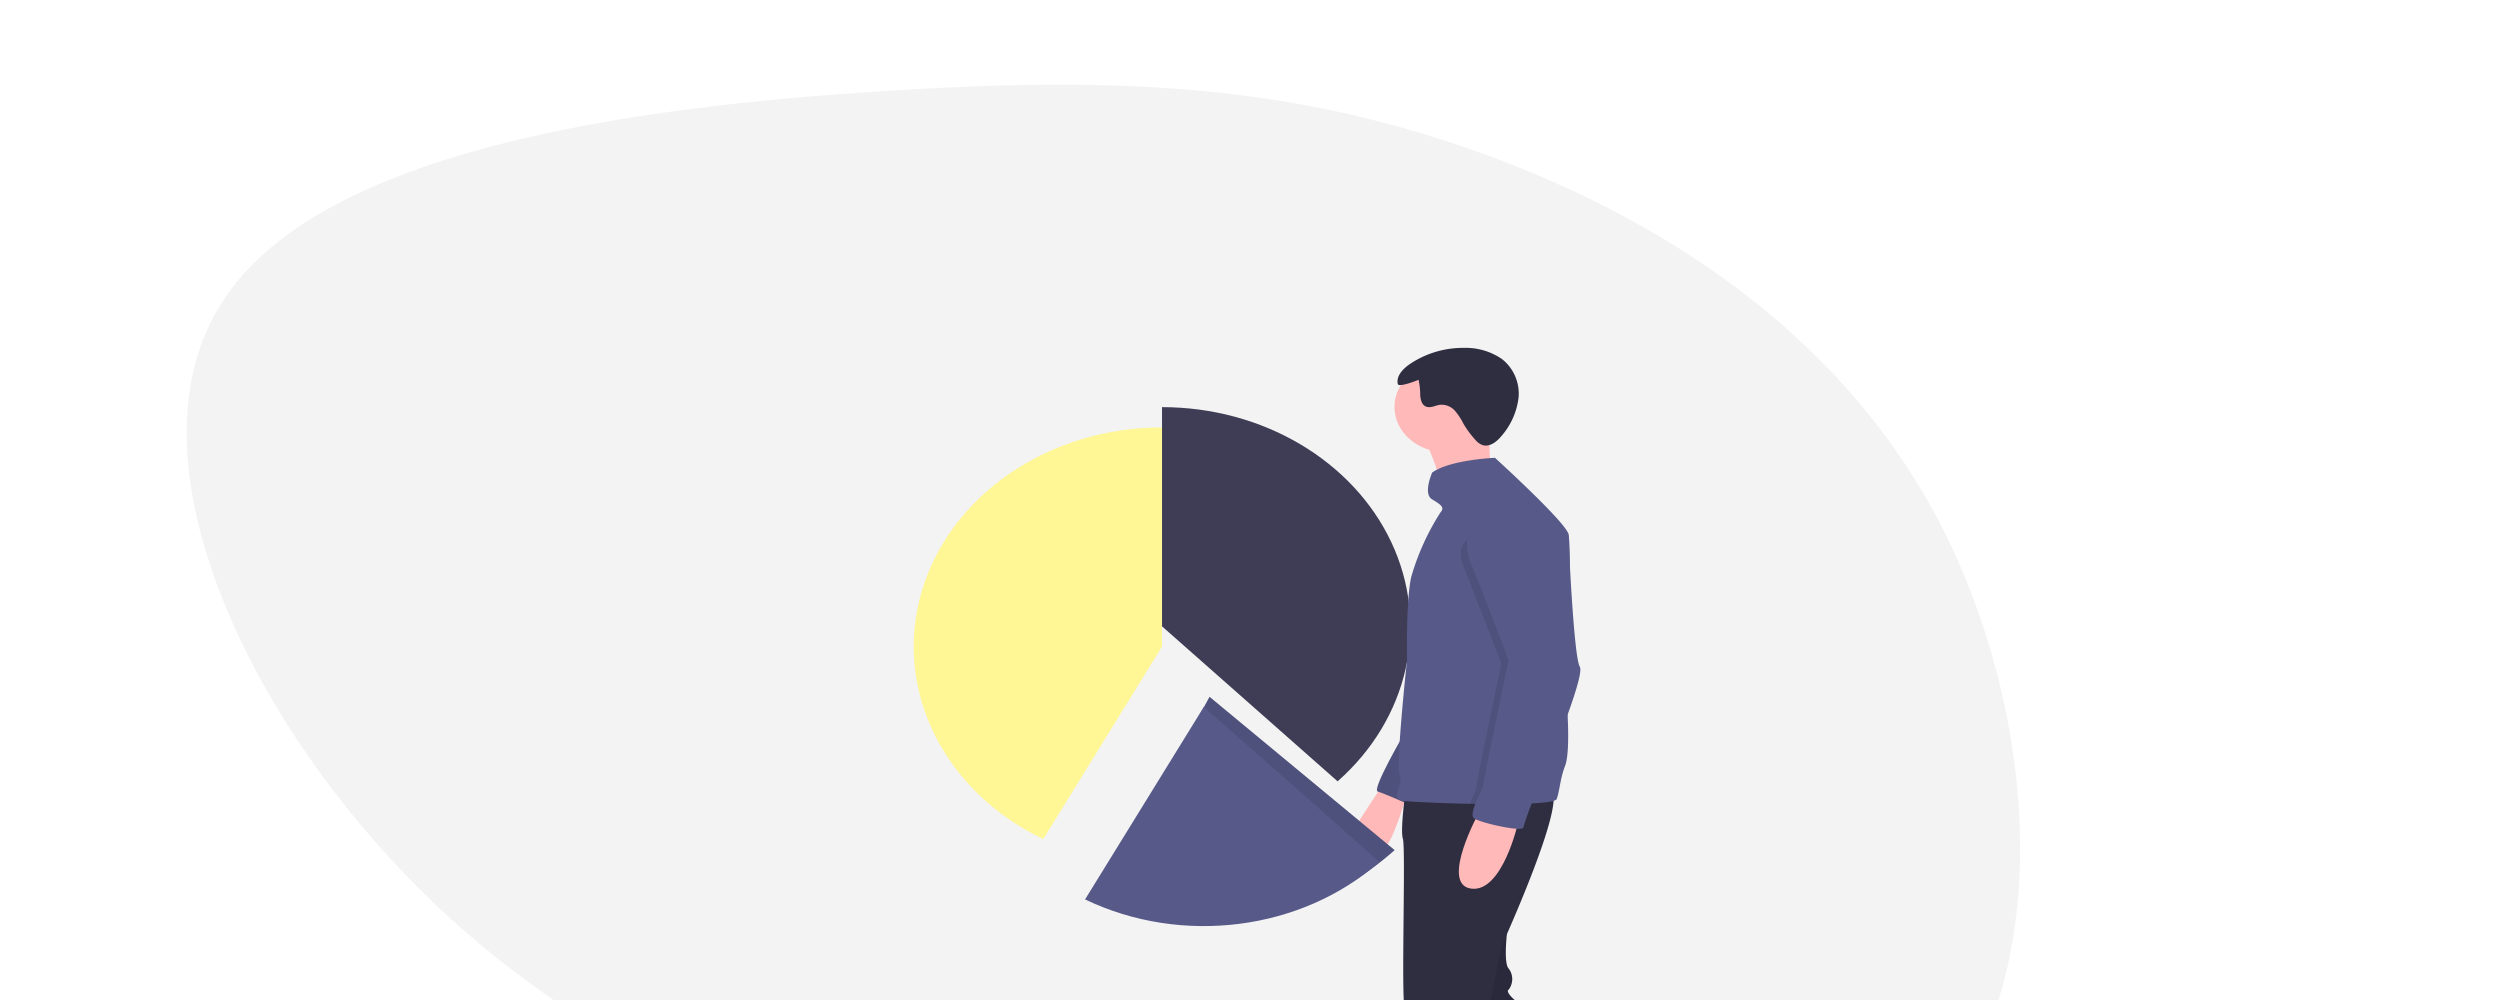 <svg xmlns="http://www.w3.org/2000/svg" xmlns:xlink="http://www.w3.org/1999/xlink" width="370" height="148" viewBox="0 0 370 148">
  <defs>
    <linearGradient id="linear-gradient" x1="0.5" x2="0.854" y2="0.947" gradientUnits="objectBoundingBox">
      <stop offset="0" stop-color="#fffdcc"/>
      <stop offset="1" stop-color="#f1d64e"/>
    </linearGradient>
    <clipPath id="clip-path">
      <path id="Rectangle_8" data-name="Rectangle 8" d="M20,0H350a20,20,0,0,1,20,20V148a0,0,0,0,1,0,0H0a0,0,0,0,1,0,0V20A20,20,0,0,1,20,0Z" transform="translate(-0.364 0)" opacity="0.1" fill="url(#linear-gradient)"/>
    </clipPath>
    <filter id="Path_1107" x="126.227" y="54.257" width="54.752" height="78.936" filterUnits="userSpaceOnUse">
      <feOffset dy="3" input="SourceAlpha"/>
      <feGaussianBlur stdDeviation="3" result="blur"/>
      <feFlood flood-color="#a4a4a4" flood-opacity="0.161"/>
      <feComposite operator="in" in2="blur"/>
      <feComposite in="SourceGraphic"/>
    </filter>
  </defs>
  <g id="Mask_Group_19" data-name="Mask Group 19" transform="translate(0.364 0)" clip-path="url(#clip-path)">
    <g id="Group_62" data-name="Group 62" transform="translate(-1.508 -53.869)">
      <path id="blob_7_" data-name="blob (7)" d="M233.78,13.172c28.517,17.754,52.4,53.066,42.844,82.1-9.356,29.219-52.372,52.17-92.581,67.1S106.219,184.235,69.7,175.563-2.252,142.818-1.365,115.822c.661-26.787,37.631-56.3,67.242-76.766C95.274,18.6,117.312,7.2,144.81,1.4S205.466-4.4,233.78,13.172Z" transform="translate(94.85 0) rotate(31)" fill="#7d7d7d" opacity="0.09"/>
      <g id="Group_61" data-name="Group 61" transform="translate(136.372 105.351)">
        <path id="Path_1106" data-name="Path 1106" d="M637.187,305.734c10.51-9.278,13.654-23.232,7.966-35.355s-19.088-20.027-33.952-20.027v32.442Z" transform="translate(-574.45 -241.578)" fill="#3f3d56"/>
        <g transform="matrix(1, 0, 0, 1, -135.23, -51.48)" filter="url(#Path_1107)">
          <path id="Path_1107-2" data-name="Path 1107" d="M517.32,250.353c-16.8,0-31.462,10.06-35.611,24.434s3.276,29.406,18.031,36.5l17.58-28.495Z" transform="translate(-345.34 -190.1)" fill="#fff695"/>
        </g>
        <path id="Path_1108" data-name="Path 1108" d="M630.349,554.6l.465,3.42,2.635,1.095,2.944-.821,2.015.821.62-3.147-3.565-3.557Z" transform="translate(-538.273 -432.1)" fill="#ffb9b9"/>
        <path id="Path_1109" data-name="Path 1109" d="M783.755,711.982s-2.4-2.473-2.441-1.236-5.308,5.478-5.308,5.478-8.214,2.189-1.86,3.557,20.3-2.6,20.767-3.42-3.874-7.114-4.339-6.567A8.581,8.581,0,0,1,783.755,711.982Z" transform="translate(-689.82 -586.886)" fill="#2f2e41"/>
        <path id="Path_1110" data-name="Path 1110" d="M774.524,555.1s-.93,6.43,0,7.388a2.578,2.578,0,0,1,0,3.147c-.465.274.62,1.368,1.395,1.915s1.86,3.01,1.86,3.01,4.184,9.714,4.184,10.672,1.86,3.01,1.7,3.694,1.085,2.873.93,3.284,2.015,4.1,1.395,4.652-9.144,2.462-8.679,1.231.775-2.736.465-2.736-1.7-1.5-1.395-2.052-9.3-14.913-9.3-14.913Z" transform="translate(-686.478 -470.638)" fill="#2f2e41"/>
        <path id="Path_1111" data-name="Path 1111" d="M783.755,711.982s-2.4-2.473-2.441-1.236-5.308,5.478-5.308,5.478-8.214,2.189-1.86,3.557,20.3-2.6,20.767-3.42-3.874-7.114-4.339-6.567A8.581,8.581,0,0,1,783.755,711.982Z" transform="translate(-689.82 -586.886)" opacity="0.1"/>
        <path id="Path_1112" data-name="Path 1112" d="M774.524,555.1s-.93,6.43,0,7.388a2.578,2.578,0,0,1,0,3.147c-.465.274.62,1.368,1.395,1.915s1.86,3.01,1.86,3.01,4.184,9.714,4.184,10.672,1.86,3.01,1.7,3.694,1.085,2.873.93,3.284,2.015,4.1,1.395,4.652-9.144,2.462-8.679,1.231.775-2.736.465-2.736-1.7-1.5-1.395-2.052-9.3-14.913-9.3-14.913Z" transform="translate(-686.478 -470.638)" opacity="0.1"/>
        <path id="Path_1113" data-name="Path 1113" d="M555.483,554.384l-1.7,3.831.775,5.336,4.959-.274,2.789-2.189v-4.652Z" transform="translate(-483.245 -433.586)" fill="#ffb9b9"/>
        <path id="Path_1114" data-name="Path 1114" d="M698.919,708.641s-1.7-4.925-2.635-3.557a20.784,20.784,0,0,0-1.55,2.736s-7.594,4.378-9.609,4.378-3.874,2.189-1.24,3.01,22.782,1.915,23.092,0-.31-8.072-1.24-7.388S700,710.009,698.919,708.641Z" transform="translate(-625.75 -583.191)" fill="#2f2e41"/>
        <path id="Path_1115" data-name="Path 1115" d="M715.921,476.1s-3.255,4.925-3.565,5.473-2.015,4.1,1.24,5.473,6.044-9.987,6.044-9.987Z" transform="translate(-646.627 -411.257)" fill="#ffb9b9"/>
        <path id="Path_1116" data-name="Path 1116" d="M728.4,444.148s-4.959,8.482-4.029,8.756,4.649,1.915,4.649,1.915l1.7-8.619Z" transform="translate(-655.698 -387.242)" fill="#575a88"/>
        <path id="Path_1117" data-name="Path 1117" d="M728.4,444.148s-4.959,8.482-4.029,8.756,4.649,1.915,4.649,1.915l1.7-8.619Z" transform="translate(-655.698 -387.242)" opacity="0.1"/>
        <path id="Path_1118" data-name="Path 1118" d="M735.807,472.593s-1.085,7.114-.62,8.619-.31,24.079.31,25.311,1.085,9.167,1.085,10.124a87.124,87.124,0,0,1-1.55,9.44c-.31.684-1.24,3.01-.775,4.1s6.819,3.831,7.749,2.873.155-3.968.93-4.1,1.7-6.567,1.7-6.567l5.114-25.174s9.609-21.069,7.439-23.122S735.807,472.593,735.807,472.593Z" transform="translate(-662.793 -408.572)" fill="#2f2e41"/>
        <ellipse id="Ellipse_125" data-name="Ellipse 125" cx="7.594" cy="6.704" rx="7.594" ry="6.704" transform="translate(71.153 2.044)" fill="#ffb9b9"/>
        <path id="Path_1119" data-name="Path 1119" d="M750.559,260.021s2.48,5.746,2.17,6.977,7.284-2.189,7.284-2.189-.465-6.7,0-8.482S750.559,260.021,750.559,260.021Z" transform="translate(-674.601 -245.801)" fill="#ffb9b9"/>
        <path id="Path_1120" data-name="Path 1120" d="M760.085,315.921c-.034,1.148-.055,1.832-.055,1.832s.465,6.293-.31,8.346-.775,3.557-1.24,4.925c-.136.4-1.992.611-4.6.706-2.39.086-5.41.074-8.31.015-4.8-.1-9.277-.326-10.03-.447-1.7-.274.31-2.6-.31-3.831s1.085-16.965,1.085-16.965-.155-8.893.62-12.313a36.252,36.252,0,0,1,4.339-9.577c.62-.684.155-1.095-1.24-1.915s0-3.968,0-3.968c2.635-1.915,9.3-2.189,9.3-2.189s10.229,9.3,10.848,11.219c.375,1.157.24,10.4.076,17.542C760.2,311.986,760.13,314.375,760.085,315.921Z" transform="translate(-663.305 -264.267)" fill="#575a88"/>
        <path id="Path_1121" data-name="Path 1121" d="M770.369,491.523s-5.889,10.671-1.24,11.356,6.974-9.714,6.974-9.714Z" transform="translate(-686.662 -422.851)" fill="#ffb9b9"/>
        <path id="Path_1122" data-name="Path 1122" d="M735.122,220.37c-.269-1.15.727-2.225,1.775-2.947a14.12,14.12,0,0,1,7.981-2.4,9.473,9.473,0,0,1,5.666,1.659A6.519,6.519,0,0,1,753,222.336a10.534,10.534,0,0,1-2.567,5.766c-.666.814-1.736,1.657-2.8,1.3a2.548,2.548,0,0,1-1.036-.772,14.136,14.136,0,0,1-1.776-2.409,9.39,9.39,0,0,0-1.251-1.9,2.69,2.69,0,0,0-2.176-.88c-.681.083-1.349.506-2,.307-.723-.221-.9-1.037-.955-1.711a10.3,10.3,0,0,0-.251-2.291C737.939,219.867,735.247,220.921,735.122,220.37Z" transform="translate(-663.475 -215.02)" fill="#2f2e41"/>
        <path id="Path_1123" data-name="Path 1123" d="M784.15,347.675c-1.736,5.526-5.717,14.839-5.945,15.24-.057.1-.147.3-.257.569-2.39.086-5.41.074-8.31.015a14.24,14.24,0,0,0,.973-2.363c0-.684,3.719-18.333,3.719-18.333s-2.944-7.8-5.579-14.366,7.826-5.267,7.826-5.267c5.579-1.231,6.587.889,6.587.889s.491,11.533,1.161,16.995a10.065,10.065,0,0,0,.544,2.706C785.118,344.162,784.783,345.669,784.15,347.675Z" transform="translate(-687.37 -296.021)" opacity="0.1"/>
        <path id="Path_1124" data-name="Path 1124" d="M776.7,305.928s-7.129,2.6-4.494,9.167,5.579,14.365,5.579,14.365-3.72,17.649-3.72,18.333-2.325,4.378-1.395,5.062,7.129,2.052,7.284,1.368a42.456,42.456,0,0,1,1.7-4.652c.31-.547,7.594-17.649,6.664-19.154s-1.7-19.7-1.7-19.7S782.276,304.7,776.7,305.928Z" transform="translate(-689.735 -283.225)" fill="#575a88"/>
        <path id="Path_1125" data-name="Path 1125" d="M622.279,445.668l-27.392-22.691-16.173,29.488a40.48,40.48,0,0,0,17.58,3.947C606.441,456.412,615.628,451.539,622.279,445.668Z" transform="translate(-551.101 -371.329)" fill="#575a89"/>
        <path id="Path_1126" data-name="Path 1126" d="M622.279,445.668l-27.392-22.691-16.173,29.488a40.48,40.48,0,0,0,17.58,3.947C606.441,456.412,615.628,451.539,622.279,445.668Z" transform="translate(-551.101 -371.329)" opacity="0.1"/>
        <path id="Path_1127" data-name="Path 1127" d="M614.279,451.916l-25.986-22.94-17.58,28.495C585.025,464.346,602.755,462.085,614.279,451.916Z" transform="translate(-545.352 -375.839)" fill="#575a89"/>
      </g>
    </g>
  </g>
</svg>
